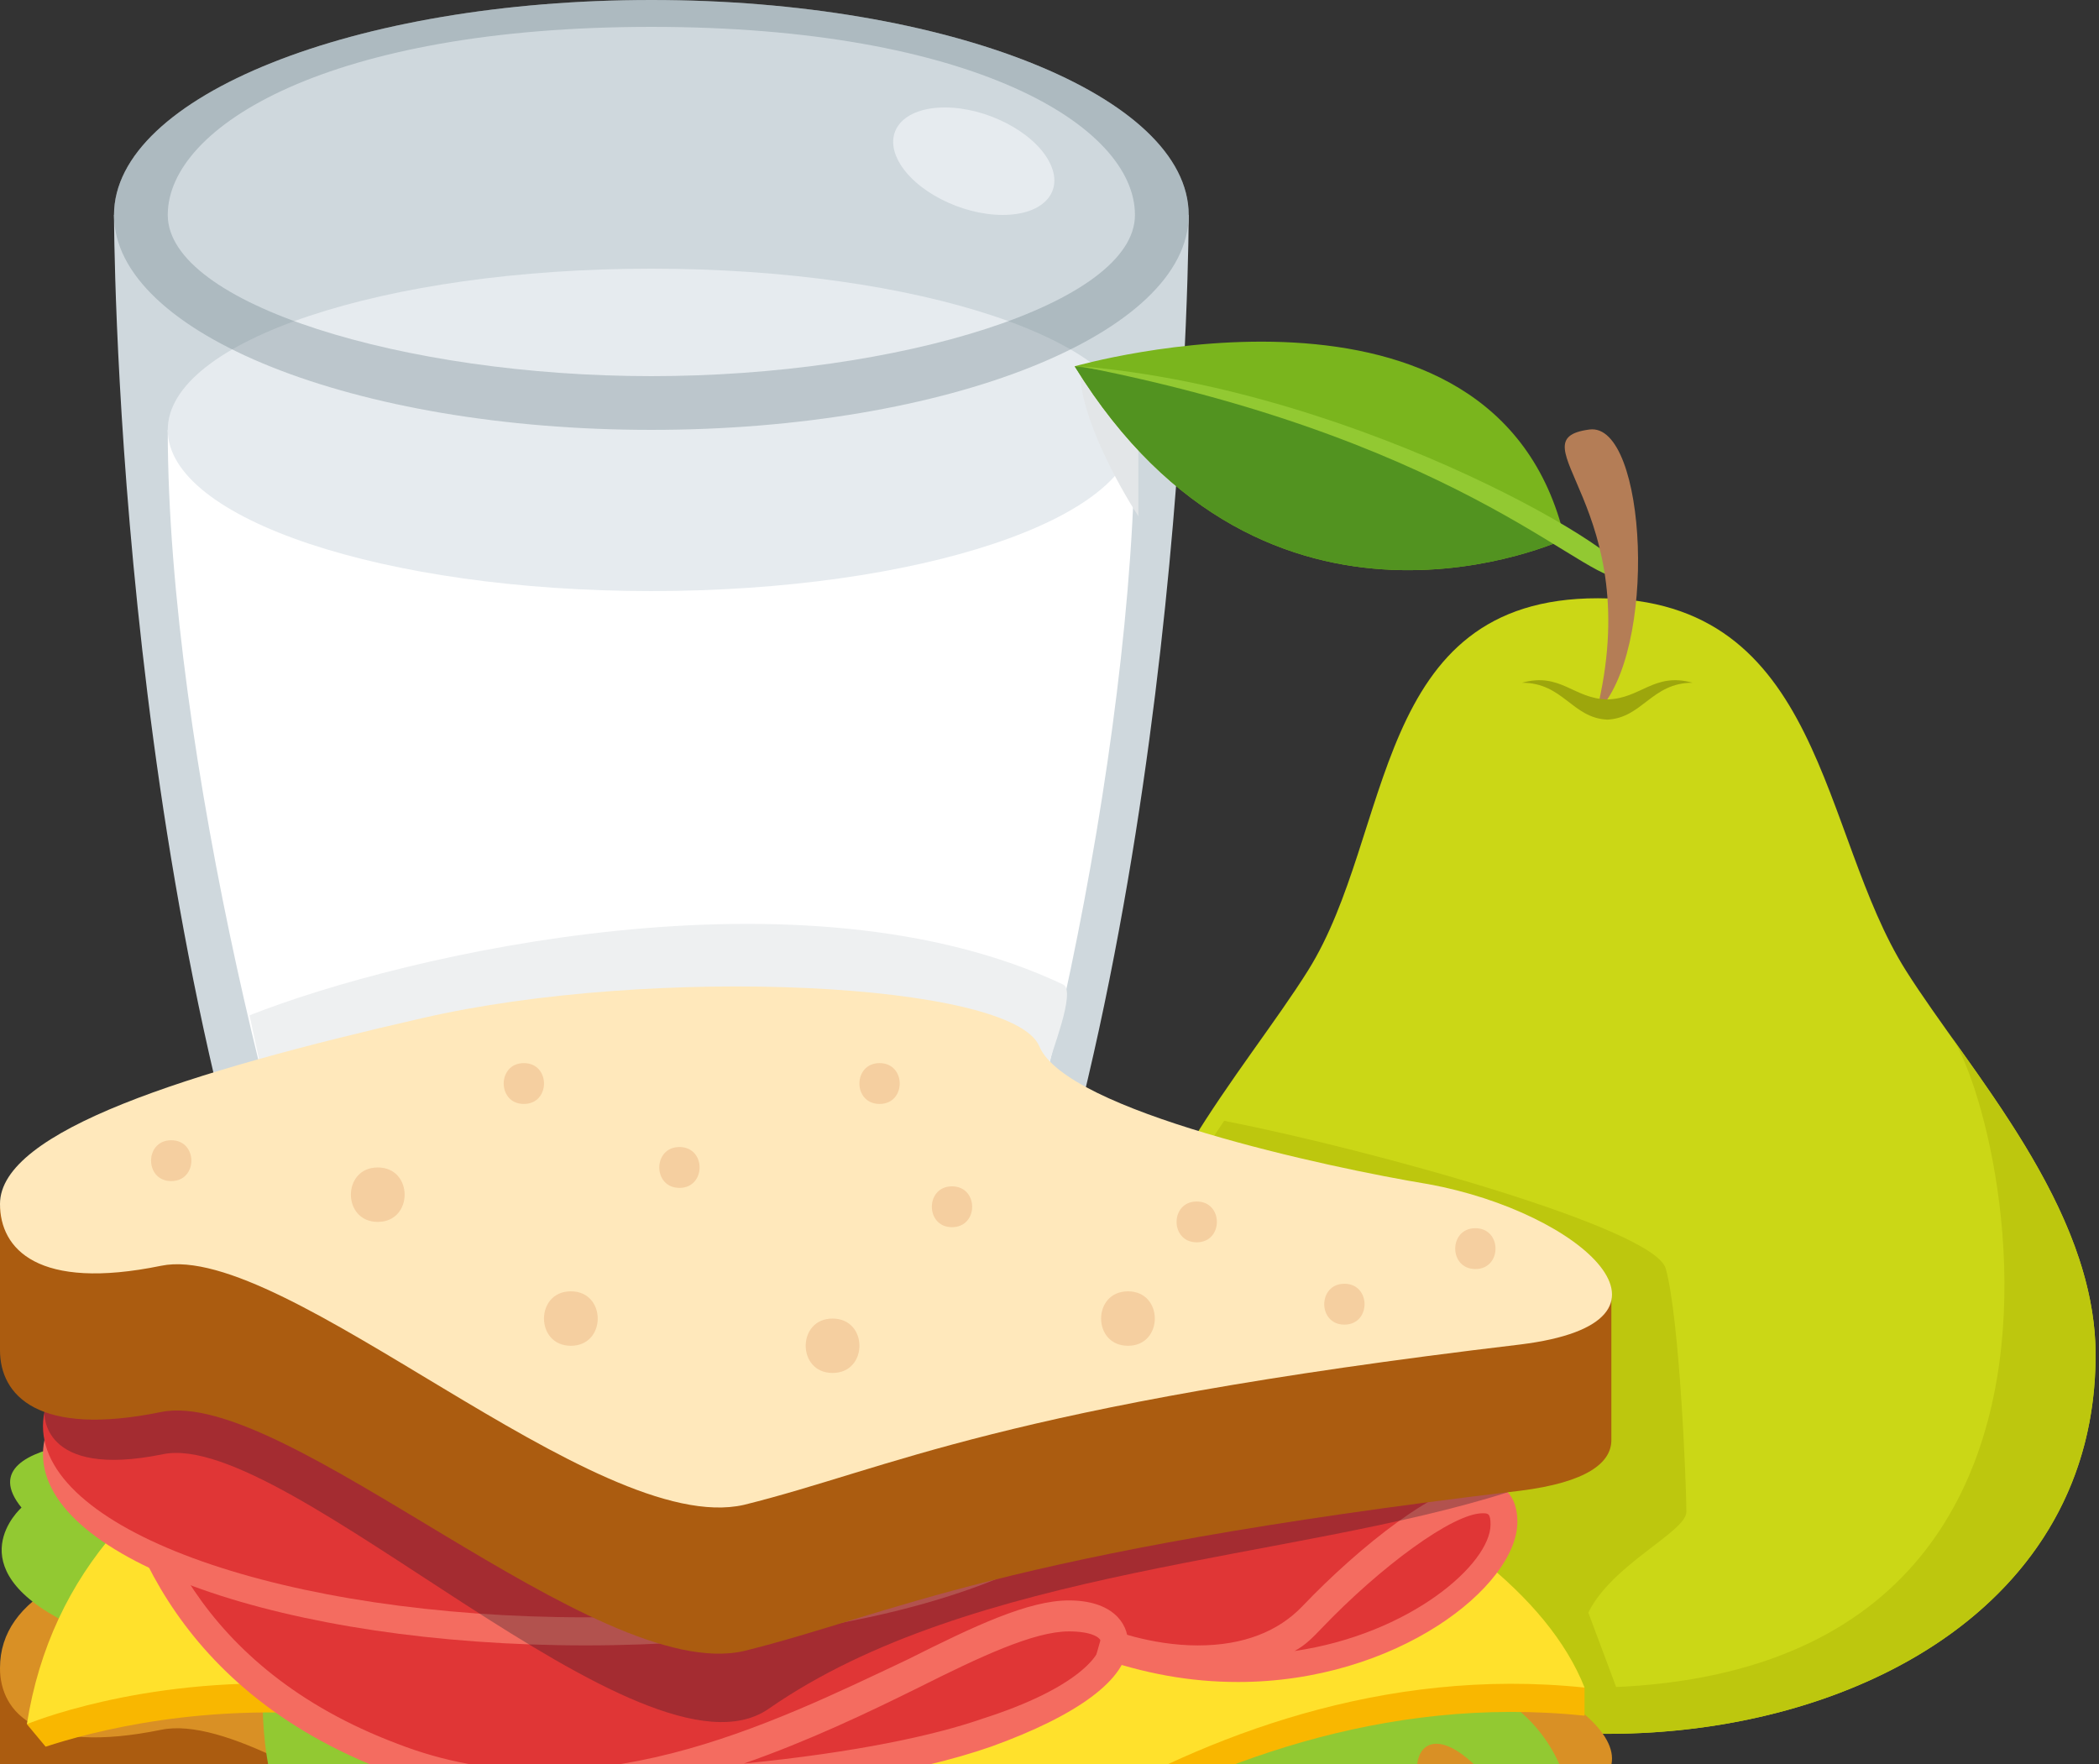 <svg width="307" height="258" viewBox="0 0 307 258" fill="none" xmlns="http://www.w3.org/2000/svg">
  <rect x="0" y="0" width="307" height="258" fill="#333333" stroke="none"/>
  <path d="M146.351 208.266C146.351 224.616 121.037 235.772 93.691 235.772C66.346 235.772 44.183 224.616 44.183 208.266C44.183 189.239 66.346 183.427 93.691 183.427C121.037 183.427 146.351 189.565 146.351 208.266Z" fill="#BEC3CF"/>
  <path d="M95.267 31.436H16.676C16.676 31.436 16.676 127.71 44.183 200.407C48.215 211.712 57.575 227.914 95.267 227.914C132.975 227.914 142.327 211.708 146.351 200.407C173.858 127.71 173.858 31.436 173.858 31.436H95.267Z" fill="#CFD8DD"/>
  <path d="M95.267 62.873C138.672 62.873 173.858 48.798 173.858 31.436C173.858 14.075 138.672 0 95.267 0C51.863 0 16.676 14.075 16.676 31.436C16.676 48.798 51.863 62.873 95.267 62.873Z" fill="#CFD8DD"/>
  <path d="M95.267 227.914C95.267 227.914 103.782 223.65 95.267 216.125C95.267 216.125 101.9 192.021 117.406 185.321C133.91 185.321 146.351 195.251 146.351 208.266C146.351 213.834 130.633 227.914 95.267 227.914Z" fill="#BEC3CF"/>
  <path d="M153.42 23.577C151.082 19.235 144.265 15.718 138.189 15.718C132.114 15.718 129.085 19.235 131.423 23.577C133.761 27.919 140.575 31.436 146.654 31.436C152.725 31.436 155.762 27.919 153.42 23.577ZM60.153 207.417C58.176 209.453 56.129 212.16 54.584 216.388C57.764 219.162 61.85 221.681 67.139 223.65C67.709 219.52 68.648 215.378 70.118 211.857C66.669 210.68 63.334 209.194 60.153 207.417Z" fill="#E6EBEF"/>
  <path d="M95.267 62.873H24.535C24.535 110.027 42.218 179.065 52.042 200.407C54.809 206.419 73.564 216.125 95.267 216.125C116.97 216.125 135.211 206.156 138.492 200.407C150.135 180.005 165.999 110.027 165.999 62.873H95.267Z" fill="white"/>
  <path d="M155.5 144C117.5 126 59.333 139.5 36.5 148.5L38 155.5H153.5C153.5 154.5 157.5 144.947 155.5 144Z" fill="#EEF0F1"/>
  <path d="M95.267 86.45C134.331 86.45 165.999 75.894 165.999 62.873C165.999 49.851 134.331 39.295 95.267 39.295C56.203 39.295 24.535 49.851 24.535 62.873C24.535 75.894 56.203 86.45 95.267 86.45Z" fill="#E6EBEF"/>
  <path opacity="0.35" d="M95.267 0C51.861 0 16.676 14.076 16.676 31.436C16.676 48.797 51.861 62.873 95.267 62.873C138.673 62.873 173.858 48.797 173.858 31.436C173.858 14.076 138.673 0 95.267 0ZM95.267 55.014C59.1 55.014 24.535 44.455 24.535 31.436C24.535 18.418 48.25 3.93 95.267 3.93C142.284 3.93 165.999 18.418 165.999 31.436C165.999 44.455 131.431 55.014 95.267 55.014Z" fill="#6E8189"/>
  <path d="M138.335 209.15C136.614 206.325 135.258 210.816 122.699 215.103C114.054 218.046 107.06 218.848 107.06 221.052C107.06 225.182 116.392 224.746 125.827 221.052C135.301 217.441 139.368 210.847 138.335 209.15Z" fill="#CFD8DD"/>
  <path d="M166.5 65.5L158 54.5C158 60.9 163.667 71.167 166.5 75.5V65.5Z" fill="#E3E6E8"/>
  <path d="M278.744 141.93C266.086 121.842 266.822 87.532 233.72 87.502C200.577 87.468 203.896 121.842 191.322 141.93C182.142 156.597 163.65 176.545 163.677 198.099C163.769 272.088 306.593 272.088 306.498 198.099C306.474 176.515 288.019 156.635 278.744 141.93Z" fill="#CBD716"/>
  <path d="M243.632 185.541C241.993 179.638 200.898 168.232 179.046 163.928L172.9 173.151L183.143 245.085L237.737 250.378L232.31 235.863C235.773 228.766 246.651 224.058 246.651 221.107C246.651 217.418 245.68 192.919 243.632 185.541Z" fill="#BDC70E"/>
  <path d="M228.863 78.838C218.818 35.901 157.182 53.575 157.182 53.575C185.363 99.278 228.863 78.838 228.863 78.838Z" fill="#7AB51D"/>
  <path d="M228.863 78.838C195.049 57.651 157.182 53.575 157.182 53.575C185.363 99.278 228.863 78.838 228.863 78.838Z" fill="#529320"/>
  <path d="M158.034 53.575C199.739 57.071 240.969 82.35 237.673 84.268C233.194 86.877 215.967 64.897 158.034 53.575Z" fill="#92C932"/>
  <path d="M233.472 104.25C242.591 95.552 240.88 61.717 232.478 62.82C221.051 64.326 241.026 74.144 233.472 104.25Z" fill="#B47D56"/>
  <path d="M235.077 102.298C239.985 102.2 241.922 98.287 247.546 99.858C241.569 99.858 240.232 105.01 235.077 105.254C229.919 105.006 228.639 99.858 222.605 99.858C228.236 98.287 230.167 102.203 235.077 102.298Z" fill="#9DA60C"/>
  <path d="M233.526 192.031C232.474 180.177 221.676 190.918 198.904 180.923C188.767 176.471 182.896 187.891 189.035 197.878C202.776 220.205 234.606 204.19 233.526 192.031Z" fill="#D9E617"/>
  <path d="M187.209 240.479C227.771 267.191 306.576 253.073 306.504 198.099C306.481 181.015 294.925 165.01 285.501 151.785L285.497 151.782C294.789 165.356 317.826 273.958 187.209 240.479Z" fill="#BDC70E"/>
  <path d="M0 243.949V264.925C0 271.503 5.497 277.68 23.569 273.975C41.638 270.269 87.204 313.875 108.809 308.932C130.414 303.592 146.124 294.534 222.326 285.492C232.543 284.25 235.678 280.965 235.678 277.68V257.113L0 243.949Z" fill="#AB5C10"/>
  <path d="M0 243.949C0 250.527 5.497 256.696 23.569 252.998C41.637 249.301 87.204 292.891 108.809 287.956C130.414 282.615 146.124 273.558 222.326 264.508C249.043 261.223 231.368 245.183 208.973 241.068C194.045 238.608 0 202.335 0 243.949Z" fill="#D99025"/>
  <path d="M24.748 210.225C24.748 210.225 -5.89 209.4 3.144 220.505C3.144 220.505 -6.676 229.138 9.82 237.363C26.32 245.599 34.568 223.386 34.568 223.386L24.748 210.225ZM38.494 243.949C38.494 243.949 37.315 261.223 42.82 266.151C48.314 271.086 65.207 258.347 66.783 269.452C68.35 280.549 76.603 286.313 85.636 276.03C95.064 265.746 96.635 274.379 98.6 281.37C100.168 288.368 109.996 297.41 125.702 281.37C141.412 265.337 139.841 290.42 152.018 280.136C164.192 269.868 161.052 292.487 170.086 277.68C177.945 264.508 183.439 277.68 185.015 268.218C187.372 255.867 191.691 258.755 201.126 268.218C210.16 277.68 214.478 269.039 209.37 263.691C204.266 258.351 208.588 247.242 220.369 263.691C232.157 280.14 233.729 257.521 220.369 248.884L38.494 243.949Z" fill="#92C932"/>
  <path d="M3.929 252.178L6.676 255.471C19.247 251.356 76.206 236.129 127.27 292.078C127.27 292.078 172.829 244.77 231.757 250.94V246.826C231.76 246.829 109.815 187.764 3.929 252.178Z" fill="#F9B700"/>
  <path d="M3.929 252.177C3.929 252.177 69.525 224.619 127.274 287.956C127.274 287.956 172.833 240.656 231.76 246.825C210.344 192.853 18.068 162.485 3.929 252.177Z" fill="#FFE12C"/>
  <path d="M219.972 223.39C219.972 218.446 222.33 212.281 188.551 211.876C154.765 211.456 124.126 232.435 124.126 232.435L172.047 241.477C203.476 245.599 219.972 232.439 219.972 223.39Z" fill="#E03636"/>
  <path d="M161.048 240.243C161.048 235.308 163.406 229.142 129.628 228.737C95.845 228.325 18.064 211.054 18.064 211.054C18.064 211.054 18.064 267.388 101.736 259.989C143.373 256.291 161.048 251.356 161.048 240.243Z" fill="#E03636"/>
  <path d="M79.738 263.275C72.28 263.275 64.814 262.045 56.959 259.168C23.962 246.829 17.282 220.922 15.714 210.226L19.64 209.401C21.212 221.739 28.674 243.949 58.133 255.046C85.632 265.746 112.738 252.178 132.767 242.711C142.583 237.776 150.442 234.078 156.337 234.078C162.624 234.078 164.978 237.363 164.978 240.24C164.978 245.596 157.512 250.94 144.945 255.467C134.339 259.164 114.699 263.271 81.31 263.271L79.738 263.275ZM156.337 238.609C151.232 238.609 143.373 242.299 134.339 246.829C126.873 250.527 118.232 254.641 108.805 257.934C125.305 256.292 136.693 253.82 143.762 251.356C157.909 246.829 161.044 241.894 161.044 240.244C161.048 239.422 159.476 238.609 156.337 238.609Z" fill="#F46C60"/>
  <path d="M85.633 240.656C129.454 240.656 164.978 228.135 164.978 212.689C164.978 197.244 129.454 184.723 85.633 184.723C41.812 184.723 6.287 197.244 6.287 212.689C6.287 228.135 41.812 240.656 85.633 240.656Z" fill="#F46C60"/>
  <path d="M85.633 236.549C129.454 236.549 164.978 224.028 164.978 208.583C164.978 193.137 129.454 180.616 85.633 180.616C41.812 180.616 6.287 193.137 6.287 208.583C6.287 224.028 41.812 236.549 85.633 236.549Z" fill="#E03636"/>
  <path d="M181.081 246.008C174.012 246.008 167.336 244.774 160.266 242.303L161.441 238.196V239.018L161.842 238.196L160.659 241.481L161.842 238.196C162.235 238.196 168.122 240.66 175.187 240.66C181.871 240.66 186.976 238.613 190.512 234.903C198.756 226.27 210.545 216.808 216.828 216.808C219.968 216.808 221.933 218.863 221.933 222.565C221.937 232.015 204.258 246.008 181.081 246.008ZM216.832 221.331C212.51 221.331 201.904 229.139 193.263 238.192C192.088 239.422 190.905 240.656 189.333 241.477C206.226 239.014 218.007 228.738 218.007 222.973C218.007 221.331 217.614 221.331 216.832 221.331Z" fill="#F46C60"/>
  <path opacity="0.3" d="M6.5 206.516C6.5 206.516 5.78 216.395 23.852 212.689C41.92 208.988 94.164 262.614 112.432 249.922C142.187 229.252 189.058 228.27 220.522 218.261C121.773 171.747 6.5 206.516 6.5 206.516Z" fill="#1A1626"/>
  <path d="M0 176.498V197.478C0 204.056 5.497 210.225 23.569 206.52C41.638 202.822 87.204 246.413 108.809 241.477C130.414 236.129 146.124 227.087 222.326 218.037C232.15 216.804 235.678 213.923 235.678 210.63V189.658L0 176.498Z" fill="#AB5C10"/>
  <path d="M0 176.09C0 182.668 5.497 188.837 23.569 185.131C41.637 181.43 87.204 225.024 108.809 220.1C130.414 214.744 146.124 205.703 222.326 196.649C249.043 193.36 231.368 177.319 208.973 173.205C194.045 170.741 155.948 162.509 152.018 153.043C148.089 143.588 95.453 141.121 61.674 148.932C27.495 156.76 0 165.393 0 176.09Z" fill="#FFE8BB"/>
  <path d="M25.043 166.773C28.972 166.773 28.972 172.746 25.043 172.746C21.113 172.746 21.113 166.773 25.043 166.773ZM55.253 170.753C60.491 170.753 60.491 178.715 55.253 178.715C50.011 178.715 50.011 170.753 55.253 170.753ZM76.618 155.491C80.548 155.491 80.548 161.464 76.618 161.464C72.689 161.464 72.689 155.491 76.618 155.491ZM99.374 167.763C103.304 167.763 103.304 173.74 99.374 173.74C95.445 173.74 95.445 167.763 99.374 167.763ZM139.239 173.516C143.169 173.516 143.169 179.489 139.239 179.489C135.31 179.489 135.31 173.516 139.239 173.516ZM128.645 155.491C132.575 155.491 132.575 161.464 128.645 161.464C124.716 161.464 124.716 155.491 128.645 155.491ZM215.787 179.638C219.716 179.638 219.716 185.611 215.787 185.611C211.857 185.611 211.857 179.638 215.787 179.638ZM196.63 187.764C200.56 187.764 200.56 193.741 196.63 193.741C192.701 193.741 192.701 187.764 196.63 187.764ZM175.034 175.732C178.963 175.732 178.963 181.701 175.034 181.701C171.104 181.701 171.104 175.732 175.034 175.732ZM121.773 192.853C127.011 192.853 127.011 200.81 121.773 200.81C116.531 200.81 116.531 192.853 121.773 192.853ZM164.978 188.869C170.212 188.869 170.212 196.834 164.978 196.834C159.736 196.834 159.736 188.869 164.978 188.869ZM83.495 188.869C88.733 188.869 88.733 196.834 83.495 196.834C78.253 196.834 78.253 188.869 83.495 188.869Z" fill="#F5CFA0"/>
</svg>
